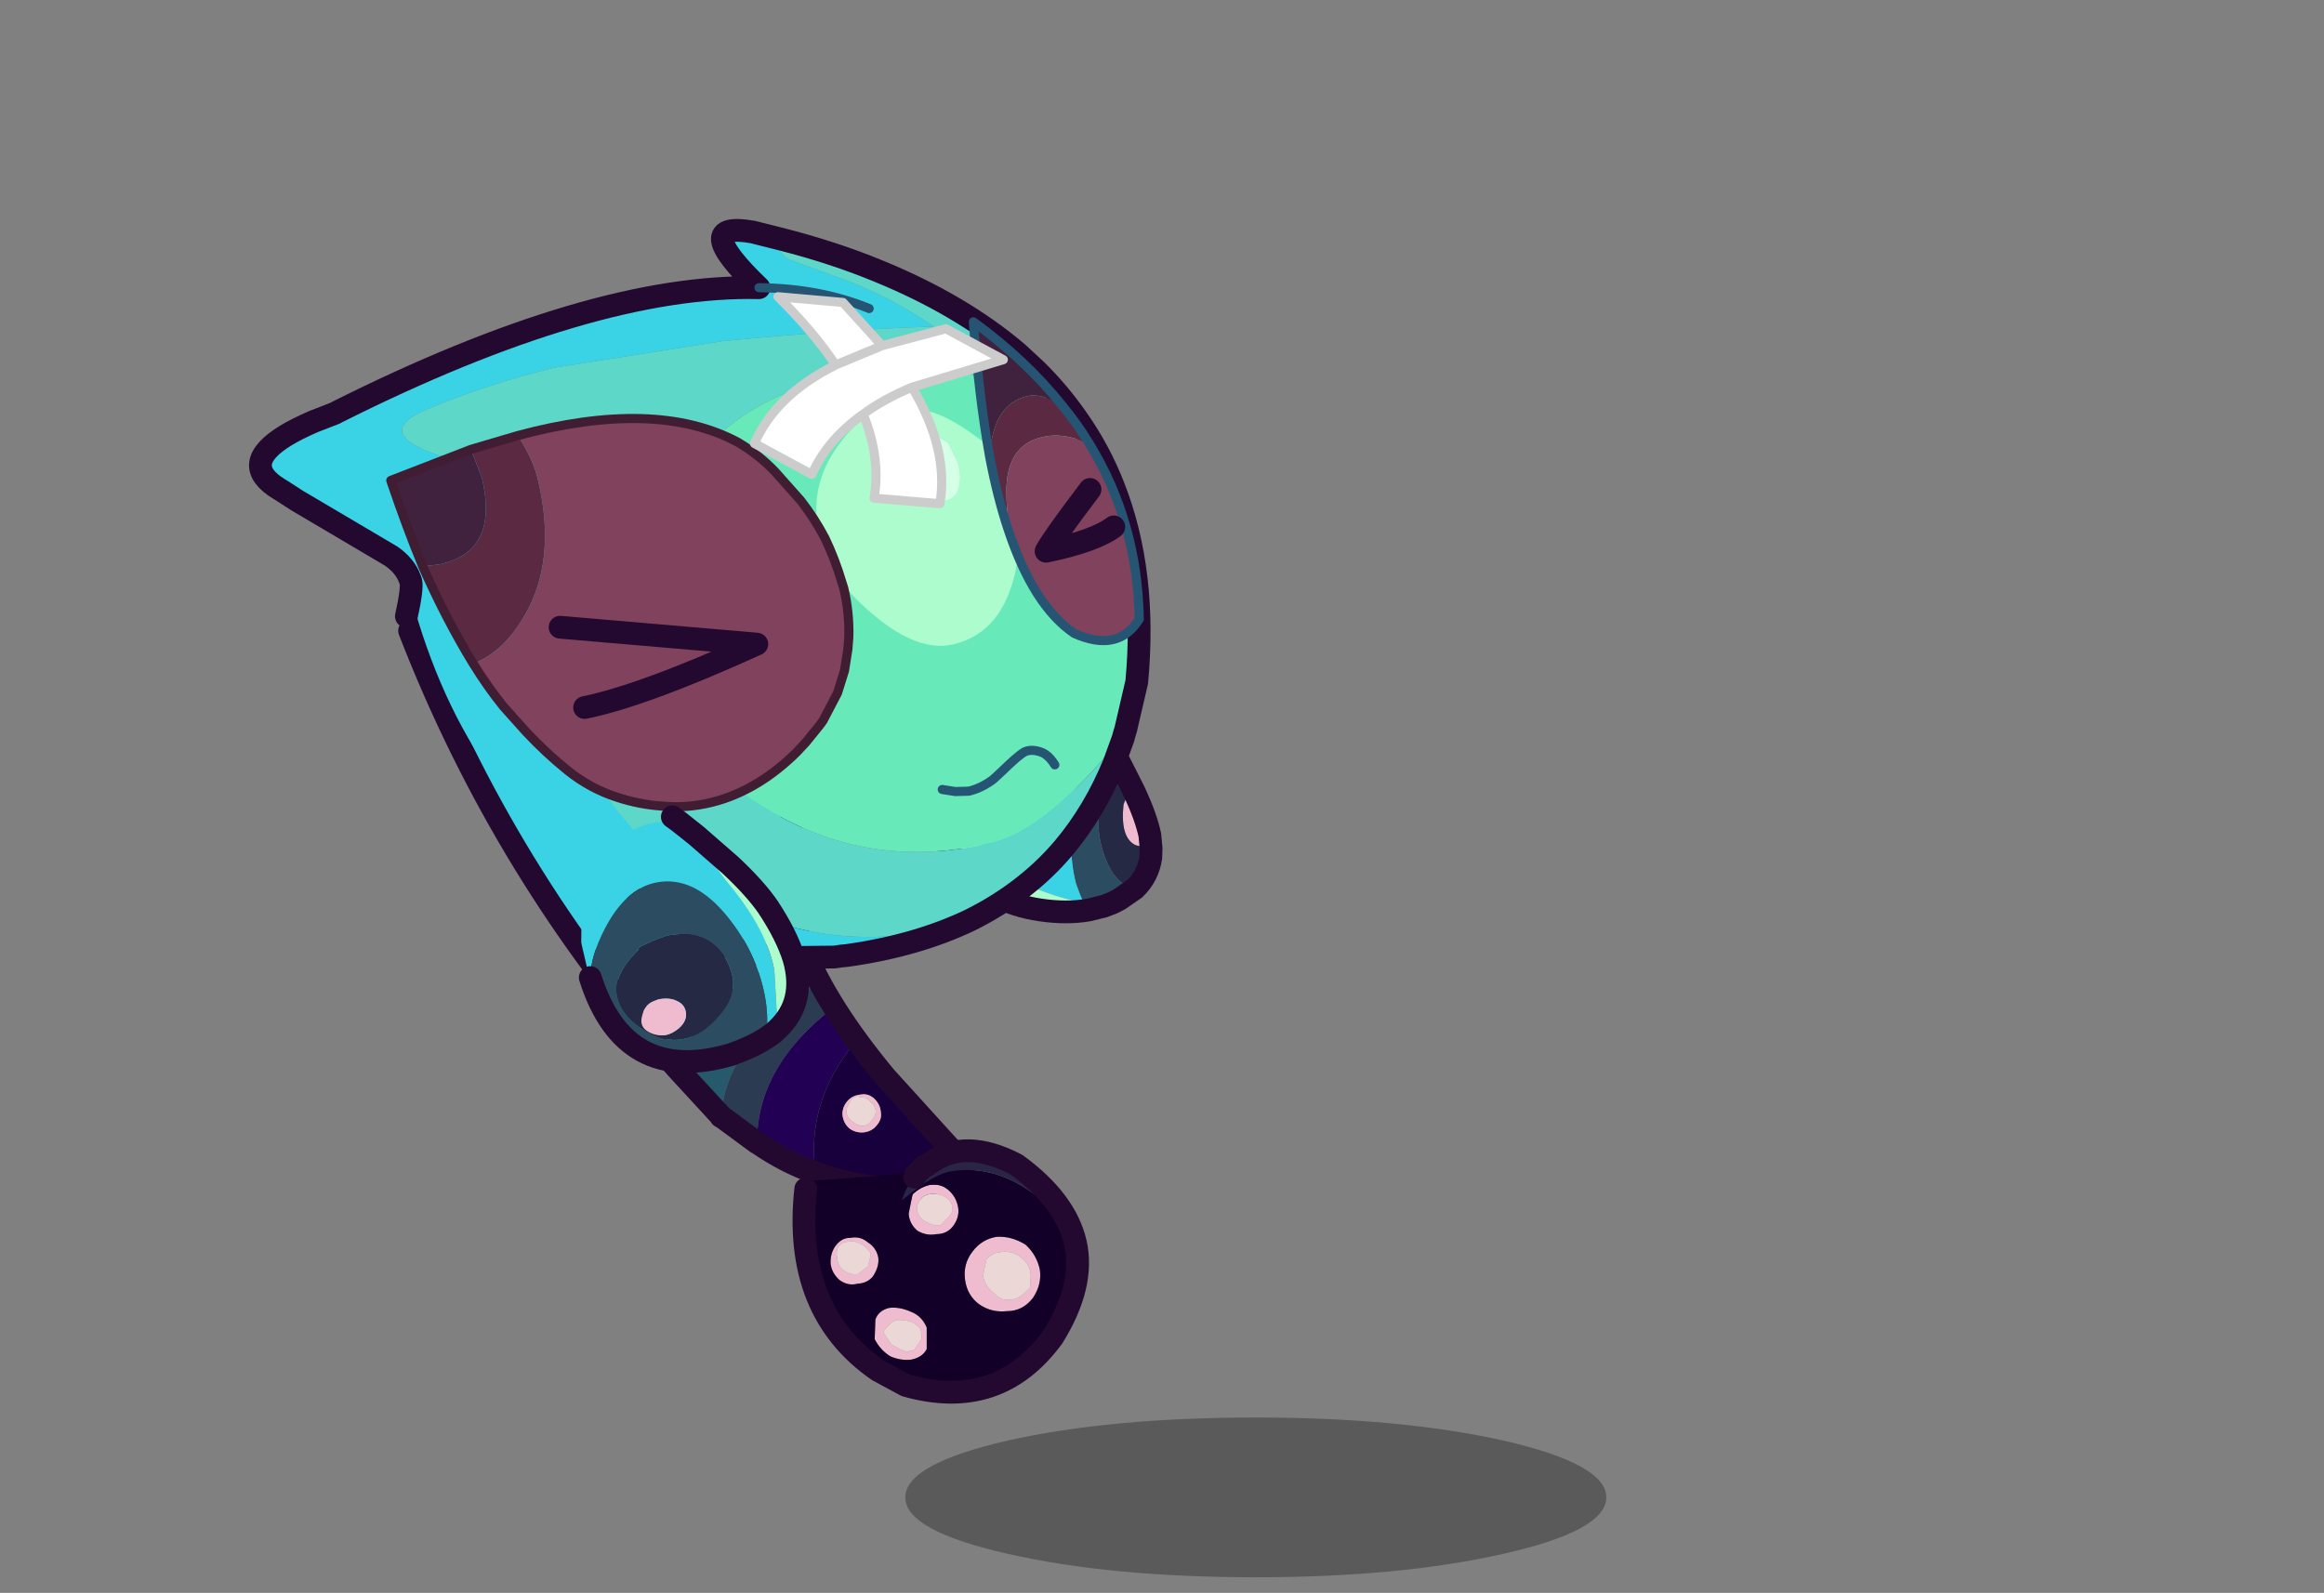 <?xml version="1.0" encoding="UTF-8" standalone="no"?>
<svg xmlns:ffdec="https://www.free-decompiler.com/flash" xmlns:xlink="http://www.w3.org/1999/xlink" ffdec:objectType="frame" height="174.85px" width="255.05px" xmlns="http://www.w3.org/2000/svg">
  <rect width="100%" height="100%" fill="#808080" stroke="none"/>
  <g transform="matrix(1.0, 0.0, 0.0, 1.0, 159.25, 30.25)">
    <use ffdec:characterId="1" height="19.7" transform="matrix(1.019, 0.0, 0.0, 0.89, -59.9, 125.35)" width="75.5" xlink:href="#shape0"/>
    <use ffdec:characterId="84" height="84.1" transform="matrix(0.127, -0.992, 0.992, 0.127, -125.286, 114.964)" width="105.6" xlink:href="#shape1"/>
    <use ffdec:characterId="3" height="25.15" transform="matrix(0.989, 0.144, -0.144, 0.989, -55.806, 43.934)" width="26.75" xlink:href="#shape2"/>
    <use ffdec:characterId="37" height="83.15" transform="matrix(0.973, -0.229, 0.229, 0.973, -135.252, 7.021)" width="93.55" xlink:href="#shape3"/>
    <use ffdec:characterId="38" height="3.85" transform="matrix(0.973, -0.229, 0.229, 0.973, -56.901, 54.093)" width="13.65" xlink:href="#shape4"/>
    <use ffdec:characterId="39" height="26.6" transform="matrix(0.973, -0.229, 0.229, 0.973, -71.959, 17.244)" width="21.6" xlink:href="#shape5"/>
    <use ffdec:characterId="85" height="53.4" transform="matrix(0.973, -0.229, 0.229, 0.973, -119.231, 12.482)" width="78.45" xlink:href="#shape6"/>
    <use ffdec:characterId="8" height="24.9" transform="matrix(-0.187, -0.982, 0.982, -0.187, -93.349, 89.614)" width="29.45" xlink:href="#shape7"/>
  </g>
  <defs>
    <g id="shape0" transform="matrix(1.0, 0.0, 0.0, 1.0, 0.0, 0.0)">
      <path d="M75.5 9.85 Q75.5 13.95 64.45 16.8 53.3 19.7 37.75 19.7 22.1 19.7 11.0 16.8 0.0 13.95 0.0 9.85 0.0 5.75 11.0 2.85 22.1 0.0 37.75 0.0 53.3 0.0 64.45 2.85 75.5 5.75 75.5 9.85" fill="#000000" fill-opacity="0.298" fill-rule="evenodd" stroke="none"/>
    </g>
    <g id="shape1" transform="matrix(1.0, 0.0, 0.0, 1.0, 7.3, 10.8)">
      <path d="M20.9 31.1 L24.25 25.6 25.45 25.75 Q34.25 27.0 40.3 37.8 38.0 37.15 36.85 40.0 29.45 30.75 20.95 31.1 L20.9 31.1 M20.95 31.1 L25.45 25.75 20.95 31.1" fill="#26596c" fill-rule="evenodd" stroke="none"/>
      <path d="M18.55 35.4 L20.8 31.35 20.9 31.1 20.95 31.1 Q29.45 30.75 36.85 40.0 35.15 39.6 34.35 41.85 26.85 34.3 18.55 35.4 M20.95 31.1 L20.8 31.35 20.95 31.1" fill="#2b3b52" fill-rule="evenodd" stroke="none"/>
      <path d="M16.1 42.2 Q16.8 38.85 18.5 35.55 L18.55 35.4 Q26.85 34.3 34.35 41.85 32.35 42.55 30.7 44.55 23.45 40.15 16.1 42.2" fill="#220154" fill-rule="evenodd" stroke="none"/>
      <path d="M27.45 48.5 L19.35 58.0 Q16.3 56.35 15.8 52.95 14.8 47.5 16.1 42.2 23.45 40.15 30.7 44.55 L30.25 45.15 27.45 48.5 M24.4 44.7 Q23.7 44.2 22.85 44.3 21.9 44.5 21.4 45.25 21.0 45.95 21.15 46.8 21.35 47.7 22.05 48.15 22.85 48.7 23.6 48.45 24.4 48.3 24.95 47.6 25.5 46.85 25.25 46.05 25.05 45.15 24.4 44.7" fill="#17003c" fill-rule="evenodd" stroke="none"/>
      <path d="M25.45 25.75 Q44.2 4.15 69.45 -9.55 87.6 1.7 93.05 9.25 98.8 17.15 96.25 17.3 L93.85 19.9 Q81.75 32.3 67.15 33.05 L65.3 33.45 53.85 34.2 Q43.05 34.4 40.3 37.8 34.25 27.0 25.45 25.75 M67.15 33.05 Q84.85 28.7 93.85 19.9 84.85 28.7 67.15 33.05" fill="#3ad3e5" fill-rule="evenodd" stroke="none"/>
      <path d="M24.55 45.05 L23.6 44.7 Q22.7 44.6 22.25 45.4 21.35 46.8 22.45 47.5 23.8 48.45 24.65 47.1 L24.95 46.65 24.95 46.05 Q25.1 45.45 24.55 45.05 M24.4 44.7 Q25.05 45.15 25.25 46.05 25.5 46.85 24.95 47.6 24.4 48.3 23.6 48.45 22.85 48.7 22.05 48.15 21.35 47.7 21.15 46.8 21.0 45.95 21.4 45.25 21.9 44.5 22.85 44.3 23.7 44.2 24.4 44.7" fill="#efbccf" fill-rule="evenodd" stroke="none"/>
      <path d="M24.55 45.05 Q25.1 45.45 24.95 46.05 L24.95 46.65 24.65 47.1 Q23.8 48.45 22.45 47.5 21.35 46.8 22.25 45.4 22.7 44.6 23.6 44.7 L24.55 45.05" fill="#ebd7d6" fill-rule="evenodd" stroke="none"/>
      <path d="M25.45 25.75 Q44.2 4.15 69.45 -9.55 87.6 1.7 93.05 9.25 98.8 17.15 96.25 17.3 L93.85 19.9 Q84.85 28.7 67.15 33.05 L65.3 33.45 Q59.1 34.7 50.35 34.75 45.6 34.8 40.3 37.8 34.25 41.2 27.45 48.5 L19.35 58.0 Q16.3 56.35 15.8 52.95 14.8 47.5 16.1 42.2 16.8 38.85 18.5 35.55 L18.55 35.4 20.8 31.35 20.9 31.1 M20.8 31.35 L20.95 31.1 25.45 25.75" fill="none" stroke="#230930" stroke-linecap="round" stroke-linejoin="round" stroke-width="2.5"/>
      <path d="M4.6 48.3 Q4.2 47.3 4.75 46.3 5.4 45.35 6.4 45.1 7.45 44.9 8.35 45.35 9.4 45.9 9.5 46.9 9.85 47.95 9.25 48.85 8.8 49.85 7.75 50.2 6.8 50.45 5.65 49.9 4.8 49.4 4.6 48.3 M7.2 45.7 Q6.35 45.9 6.0 46.4 5.4 47.2 5.65 48.2 L5.65 48.25 6.4 48.95 6.6 49.2 7.9 49.35 Q8.25 49.4 8.8 48.5 9.3 47.6 9.1 46.9 8.8 45.25 7.2 45.7 M11.2 54.1 Q11.85 53.1 12.95 52.9 L15.1 53.05 Q16.0 53.8 16.35 54.75 16.7 55.95 16.1 56.85 15.45 57.85 14.3 58.2 13.25 58.5 12.2 57.9 11.25 57.35 11.1 56.2 10.75 55.15 11.2 54.1 M13.3 53.8 Q12.45 54.2 12.25 55.05 11.85 56.15 12.2 56.6 L13.2 57.35 Q13.9 57.75 14.05 57.6 14.95 57.45 15.25 56.7 15.6 55.85 15.35 54.85 15.15 54.25 14.75 54.05 14.05 53.55 13.3 53.8 M1.2 53.1 Q1.0 52.6 0.4 52.2 -0.1 51.8 -0.35 51.8 L-1.55 52.85 -1.95 53.9 -2.15 54.7 -2.05 54.75 -1.95 55.15 -1.75 55.45 Q-1.6 55.5 -1.2 55.7 -0.45 56.25 0.2 55.9 0.7 55.85 1.05 55.1 1.4 54.3 1.2 53.1 M6.55 59.95 Q8.25 59.5 9.75 60.4 11.2 61.25 11.65 62.8 11.95 64.4 11.2 66.05 10.25 67.4 8.7 67.95 7.1 68.4 5.5 67.6 3.9 66.65 3.7 64.95 3.3 63.3 4.05 61.85 4.85 60.4 6.55 59.95 M0.95 50.75 Q1.95 50.95 2.4 52.05 2.7 53.15 2.3 54.5 2.0 55.75 0.8 56.45 L-1.55 56.75 Q-2.5 56.4 -2.9 55.25 -3.2 54.15 -2.85 52.9 -2.3 51.7 -1.2 50.95 L0.95 50.75 M5.05 65.4 Q5.25 66.2 6.6 67.15 L7.9 67.05 Q9.05 66.85 9.7 65.8 10.45 64.65 10.0 63.3 9.8 62.5 9.05 62.0 L7.2 61.85 Q6.05 62.25 5.5 63.25 4.65 64.25 5.05 65.4" fill="#efbccf" fill-rule="evenodd" stroke="none"/>
      <path d="M7.2 45.7 Q8.8 45.25 9.1 46.9 9.3 47.6 8.8 48.5 8.25 49.4 7.9 49.35 L6.6 49.2 6.4 48.95 5.65 48.25 5.65 48.2 Q5.4 47.2 6.0 46.4 6.35 45.9 7.2 45.7 M13.3 53.8 Q14.05 53.55 14.75 54.05 15.15 54.25 15.35 54.85 15.6 55.85 15.25 56.7 14.95 57.45 14.05 57.6 13.9 57.75 13.2 57.35 L12.2 56.6 Q11.85 56.15 12.25 55.05 12.45 54.2 13.3 53.8 M1.2 53.1 Q1.4 54.3 1.05 55.1 0.7 55.85 0.2 55.9 -0.45 56.25 -1.2 55.7 -1.6 55.5 -1.75 55.45 L-1.95 55.15 -2.05 54.75 -2.15 54.7 -1.95 53.9 -1.55 52.85 -0.35 51.8 Q-0.1 51.8 0.4 52.2 1.0 52.6 1.2 53.1 M5.05 65.4 Q4.65 64.25 5.5 63.25 6.05 62.25 7.2 61.85 L9.05 62.0 Q9.8 62.5 10.0 63.3 10.45 64.65 9.7 65.8 9.05 66.85 7.9 67.05 L6.6 67.15 Q5.25 66.2 5.05 65.4" fill="#ebd7d6" fill-rule="evenodd" stroke="none"/>
      <path d="M4.6 48.3 Q4.8 49.4 5.65 49.9 6.8 50.45 7.75 50.2 8.8 49.85 9.25 48.85 9.85 47.95 9.5 46.9 9.4 45.9 8.35 45.35 7.45 44.9 6.4 45.1 5.4 45.35 4.75 46.3 4.2 47.3 4.6 48.3 M14.2 41.35 Q15.2 41.0 15.4 43.0 L16.7 49.4 17.7 53.05 17.0 53.05 Q15.6 52.15 14.35 52.0 L15.7 53.35 Q17.8 55.5 18.2 57.1 19.5 61.7 16.65 66.6 14.75 69.95 12.1 71.45 7.6 73.1 1.5 70.3 -7.35 65.4 -5.8 55.0 L-4.55 51.75 Q0.7 41.6 14.2 41.35 M11.2 54.1 Q10.75 55.15 11.1 56.2 11.25 57.35 12.2 57.9 13.25 58.5 14.3 58.2 15.45 57.85 16.1 56.85 16.7 55.95 16.35 54.75 16.0 53.8 15.1 53.05 L12.95 52.9 Q11.85 53.1 11.2 54.1 M0.95 50.75 L-1.2 50.95 Q-2.3 51.7 -2.85 52.9 -3.2 54.15 -2.9 55.25 -2.5 56.4 -1.55 56.75 L0.8 56.45 Q2.0 55.75 2.3 54.5 2.7 53.15 2.4 52.05 1.95 50.95 0.95 50.75 M6.55 59.95 Q4.85 60.4 4.05 61.85 3.3 63.3 3.7 64.95 3.9 66.65 5.5 67.6 7.1 68.4 8.7 67.95 10.25 67.4 11.2 66.05 11.95 64.4 11.65 62.8 11.2 61.25 9.75 60.4 8.25 59.5 6.55 59.95" fill="#130029" fill-rule="evenodd" stroke="none"/>
      <path d="M17.0 53.05 L17.25 53.1 18.3 53.9 17.75 54.3 18.4 54.15 18.9 54.7 Q21.9 58.05 19.85 63.75 L19.75 64.0 Q16.55 69.8 12.1 71.45 14.75 69.95 16.65 66.6 19.5 61.7 18.2 57.1 17.8 55.5 15.7 53.35 L14.35 52.0 Q15.6 52.15 17.0 53.05" fill="#2a2446" fill-rule="evenodd" stroke="none"/>
      <path d="M17.0 53.05 L17.25 53.1 18.3 53.9 18.4 54.15 18.9 54.7 Q21.9 58.05 19.85 63.75 L19.75 64.0 Q16.55 69.8 12.1 71.45 7.6 73.1 1.5 70.3 -7.35 65.4 -5.8 55.0 L-4.55 51.75 Q0.7 41.6 14.2 41.35" fill="none" stroke="#230930" stroke-linecap="round" stroke-linejoin="round" stroke-width="2.5"/>
    </g>
    <g id="shape2" transform="matrix(1.0, 0.0, 0.0, 1.0, 1.25, 1.25)">
      <path d="M24.15 14.3 L22.4 14.1 Q20.6 13.55 20.45 9.9 20.6 8.85 21.4 8.3 L21.5 8.45 Q23.1 10.9 23.8 12.8 L24.15 14.25 24.15 14.3" fill="#efbccf" fill-rule="evenodd" stroke="none"/>
      <path d="M21.4 8.3 Q20.6 8.85 20.45 9.9 20.6 13.55 22.4 14.1 L24.15 14.3 24.25 15.2 Q24.25 17.25 23.0 18.85 20.9 18.75 19.35 16.05 17.75 13.3 17.75 9.5 17.75 6.55 17.9 6.25 18.1 5.75 19.25 5.25 L20.0 6.3 21.4 8.3" fill="#252944" fill-rule="evenodd" stroke="none"/>
      <path d="M19.25 5.25 Q18.1 5.75 17.9 6.25 17.75 6.55 17.75 9.5 17.75 13.3 19.35 16.05 20.9 18.75 23.0 18.85 L21.5 20.25 20.8 20.75 19.9 21.25 18.3 21.9 17.65 21.2 17.1 20.25 16.55 19.25 Q15.0 15.6 15.0 9.9 15.0 6.05 15.9 4.35 16.35 3.5 17.15 3.05 L18.65 4.55 19.25 5.25" fill="#2c4c61" fill-rule="evenodd" stroke="none"/>
      <path d="M5.6 1.35 Q6.35 0.85 7.2 0.55 L12.5 0.25 Q13.5 0.55 14.35 1.05 L15.85 2.0 17.15 3.05 Q16.35 3.5 15.9 4.35 15.0 6.05 15.0 9.9 15.0 15.6 16.55 19.25 L17.1 20.25 17.65 21.2 Q10.35 20.75 6.65 17.65 2.7 14.3 2.7 7.55 2.7 6.4 4.45 3.2 L5.6 1.35" fill="#3ad3e5" fill-rule="evenodd" stroke="none"/>
      <path d="M18.3 21.9 Q16.0 22.65 13.1 22.65 7.5 22.65 3.8 19.3 0.0 15.9 0.0 10.65 0.0 7.6 2.15 4.55 L2.5 4.1 Q3.85 2.4 5.6 1.35 L4.45 3.2 Q2.7 6.4 2.7 7.55 2.7 14.3 6.65 17.65 10.35 20.75 17.65 21.2 L18.3 21.9" fill="#adfccd" fill-rule="evenodd" stroke="none"/>
      <path d="M21.4 8.3 L20.0 6.3 19.25 5.25 18.65 4.55 17.15 3.05 15.85 2.0 14.35 1.05 Q13.5 0.55 12.5 0.25 L7.2 0.55 Q6.35 0.85 5.6 1.35 3.85 2.4 2.5 4.1 L2.15 4.55 Q0.0 7.6 0.0 10.65 0.0 15.9 3.8 19.3 7.5 22.65 13.1 22.65 16.0 22.65 18.3 21.9 L19.9 21.25 20.8 20.75 21.5 20.25 23.0 18.85 Q24.25 17.25 24.25 15.2 L24.15 14.3 24.15 14.25 23.8 12.8 Q23.1 10.9 21.5 8.45 L21.4 8.3 Z" fill="none" stroke="#230930" stroke-linecap="round" stroke-linejoin="round" stroke-width="2.5"/>
    </g>
    <g id="shape3" transform="matrix(1.0, 0.0, 0.0, 1.0, 1.25, 1.25)">
      <path d="M88.45 28.7 Q90.1 32.75 90.7 37.1 92.1 47.0 88.25 58.45 L85.9 63.2 Q83.4 65.55 80.15 67.6 73.3 72.0 68.65 72.0 55.05 72.0 45.65 62.85 36.9 54.5 36.9 44.2 36.9 33.35 44.05 25.95 51.4 18.4 62.7 18.4 78.85 18.4 88.45 28.7" fill="#67e9b9" fill-rule="evenodd" stroke="none"/>
      <path d="M61.45 2.2 Q66.7 4.95 70.95 8.0 78.95 13.7 83.8 20.3 L85.35 22.6 Q87.2 25.55 88.45 28.7 78.85 18.4 62.7 18.4 51.4 18.4 44.05 25.95 36.9 33.35 36.9 44.2 36.9 54.5 45.65 62.85 55.05 72.0 68.65 72.0 73.3 72.0 80.15 67.6 83.4 65.55 85.9 63.2 L85.5 63.9 85.4 64.1 83.8 66.55 Q80.45 71.25 76.2 74.4 73.9 76.1 71.25 77.35 68.1 78.85 64.5 79.7 L61.7 79.9 Q48.95 79.9 39.65 72.2 L35.7 68.4 Q31.35 63.65 28.9 57.8 26.6 52.2 26.6 47.2 26.6 41.85 29.85 37.1 L30.55 36.15 33.3 32.95 Q34.5 31.45 34.5 30.7 34.5 29.6 33.6 28.35 L31.55 25.8 Q28.55 21.95 20.4 17.3 12.25 12.6 19.3 11.45 26.4 10.25 33.9 10.2 L52.6 11.6 Q65.65 13.35 75.5 15.35 71.4 10.85 66.6 7.75 L61.8 4.6 Q60.9 3.85 60.9 2.95 L61.3 2.35 61.45 2.2" fill="#5dd7c8" fill-rule="evenodd" stroke="none"/>
      <path d="M64.5 79.7 Q58.15 81.1 50.45 80.4 L49.7 80.3 49.05 80.25 44.15 79.15 Q40.2 78.15 37.2 75.9 L32.85 72.2 32.55 71.8 29.5 69.2 Q14.1 56.6 12.9 32.4 L11.85 33.05 Q13.2 30.25 13.2 29.45 L13.15 29.05 Q12.95 27.6 11.75 26.25 L3.1 17.95 1.8 16.6 1.45 16.25 Q-2.25 12.6 3.5 10.7 4.9 10.25 6.85 9.9 L9.35 9.55 9.5 9.5 Q40.1 2.2 57.8 6.8 52.0 -2.15 58.55 0.7 L61.45 2.2 61.3 2.35 60.9 2.95 Q60.9 3.85 61.8 4.6 L66.6 7.75 Q71.4 10.85 75.5 15.35 65.65 13.35 52.6 11.6 L33.9 10.2 Q26.4 10.25 19.3 11.45 12.25 12.6 20.4 17.3 28.55 21.95 31.55 25.8 L33.6 28.35 Q34.5 29.6 34.5 30.7 34.5 31.45 33.3 32.95 L30.55 36.15 29.85 37.1 Q26.6 41.85 26.6 47.2 26.6 52.2 28.9 57.8 31.35 63.65 35.7 68.4 L39.65 72.2 Q48.95 79.9 61.7 79.9 L64.5 79.7 M69.05 11.8 Q64.3 8.4 57.8 6.8 64.3 8.4 69.05 11.8" fill="#3ad3e5" fill-rule="evenodd" stroke="none"/>
      <path d="M61.45 2.2 Q66.7 4.95 70.95 8.0 78.95 13.7 83.8 20.3 L85.35 22.6 Q87.2 25.55 88.45 28.7 90.1 32.75 90.7 37.1 92.1 47.0 88.25 58.45 L85.9 63.2 85.5 63.9 85.4 64.1 83.8 66.55 Q80.45 71.25 76.2 74.4 73.9 76.1 71.25 77.35 68.1 78.85 64.5 79.7 58.15 81.1 50.45 80.4 L49.7 80.3 49.05 80.25 44.15 79.15 Q40.2 78.15 37.2 75.9 L32.85 72.2 32.55 71.8 29.5 69.2 M11.85 33.05 Q13.2 30.25 13.2 29.45 L13.15 29.05 Q12.95 27.6 11.75 26.25 L3.1 17.95 1.8 16.6 1.45 16.25 Q-2.25 12.6 3.5 10.7 4.9 10.25 6.85 9.9 L9.35 9.55 9.5 9.5 Q40.1 2.2 57.8 6.8 52.0 -2.15 58.55 0.7 L61.45 2.2" fill="none" stroke="#230930" stroke-linecap="round" stroke-linejoin="round" stroke-width="2.5"/>
      <path d="M57.8 6.8 Q64.3 8.4 69.05 11.8" fill="none" stroke="#265573" stroke-linecap="round" stroke-linejoin="round" stroke-width="1.0"/>
    </g>
    <g id="shape4" transform="matrix(1.0, 0.0, 0.0, 1.0, -64.25, -62.6)">
      <path d="M77.4 65.3 Q76.95 63.95 76.1 63.5 75.25 63.0 74.5 63.15 73.75 63.35 71.6 64.65 L70.45 65.3 Q68.95 65.95 67.55 65.95 L66.1 65.65 64.75 65.1" fill="none" stroke="#265573" stroke-linecap="round" stroke-linejoin="round" stroke-width="1.0"/>
    </g>
    <g id="shape5" transform="matrix(1.0, 0.0, 0.0, 1.0, -58.05, -23.25)">
      <path d="M73.35 24.6 Q75.25 25.75 77.9 28.95 79.3 31.7 79.55 35.05 80.05 40.35 77.45 44.8 74.55 49.85 69.6 49.85 65.7 49.85 61.9 44.8 58.45 40.25 58.1 36.25 57.55 30.2 61.7 26.25 64.85 23.25 67.2 23.25 71.1 23.25 73.35 24.6 M74.0 28.05 L72.55 26.6 Q71.85 26.25 71.0 26.25 69.35 26.25 68.85 27.25 68.4 28.05 68.6 30.0 69.0 34.3 72.5 34.3 73.8 34.3 74.35 32.75 74.75 31.7 74.65 30.5 L74.15 28.3 74.0 28.05" fill="#adfccd" fill-rule="evenodd" stroke="none"/>
      <path d="M74.0 28.05 L74.15 28.3 74.65 30.5 Q74.75 31.7 74.35 32.75 73.8 34.3 72.5 34.3 69.0 34.3 68.6 30.0 68.4 28.05 68.85 27.25 69.35 26.25 71.0 26.25 71.85 26.25 72.55 26.6 L74.0 28.05" fill="#d5ffe6" fill-rule="evenodd" stroke="none"/>
    </g>
    <g id="shape6" transform="matrix(1.0, 0.0, 0.0, 1.0, -13.1, -7.75)">
      <path d="M89.2 31.85 Q86.8 29.9 84.3 29.9 80.7 29.9 79.4 33.8 78.95 35.15 78.35 39.0 78.0 35.25 78.2 30.65 78.75 28.85 79.45 27.75 81.05 25.15 83.75 25.15 85.3 25.15 87.2 26.95 88.4 29.35 89.2 31.85" fill="#5b2a42" fill-rule="evenodd" stroke="none"/>
      <path d="M87.2 26.95 Q85.3 25.15 83.75 25.15 81.05 25.15 79.45 27.75 78.75 28.85 78.2 30.65 78.55 24.1 79.85 15.85 84.5 21.25 87.2 26.95" fill="#40223e" fill-rule="evenodd" stroke="none"/>
      <path d="M78.35 39.0 Q78.95 35.15 79.4 33.8 80.7 29.9 84.3 29.9 86.8 29.9 89.2 31.85 92.35 41.45 90.1 51.8 87.0 54.9 82.8 51.7 79.15 47.75 78.35 39.0" fill="#81425d" fill-rule="evenodd" stroke="none"/>
      <path d="M89.2 31.85 Q88.4 29.35 87.2 26.95 84.5 21.25 79.85 15.85 78.55 24.1 78.2 30.65 78.0 35.25 78.35 39.0 79.15 47.75 82.8 51.7 87.0 54.9 90.1 51.8 92.35 41.45 89.2 31.85 Z" fill="none" stroke="#265573" stroke-linecap="round" stroke-linejoin="round" stroke-width="1.0"/>
      <path d="M88.1 36.7 Q82.85 41.05 81.85 42.2 87.3 42.35 89.7 41.3" fill="none" stroke="#230930" stroke-linecap="round" stroke-linejoin="round" stroke-width="2.5"/>
      <path d="M28.3 16.55 Q43.95 16.05 51.6 22.75 53.55 24.6 54.9 26.9 L56.9 30.6 Q57.95 32.9 58.55 35.25 59.1 37.75 59.25 40.4 L59.3 41.05 Q59.3 43.85 58.6 46.45 L58.2 47.7 57.3 49.9 56.0 52.1 53.75 54.7 53.35 55.05 51.35 56.6 50.15 57.4 Q45.4 60.3 40.65 60.6 37.45 60.8 34.45 59.8 32.0 59.05 29.8 57.7 27.15 56.1 25.2 53.6 23.3 51.15 21.75 48.45 L19.95 45.15 Q18.75 42.65 17.8 39.8 21.35 39.35 24.6 35.85 29.35 30.75 29.35 21.8 29.35 19.4 28.3 16.55" fill="#81425d" fill-rule="evenodd" stroke="none"/>
      <path d="M17.8 39.8 Q16.05 34.5 14.85 28.15 L16.85 28.35 Q19.85 28.35 21.4 26.75 23.4 24.75 23.4 20.2 L22.95 16.85 28.3 16.55 Q29.35 19.4 29.35 21.8 29.35 30.75 24.6 35.85 21.35 39.35 17.8 39.8" fill="#5b2a42" fill-rule="evenodd" stroke="none"/>
      <path d="M14.85 28.15 Q14.1 23.45 13.6 18.15 L22.95 16.85 23.4 20.2 Q23.4 24.75 21.4 26.75 19.85 28.35 16.85 28.35 L14.85 28.15" fill="#40223e" fill-rule="evenodd" stroke="none"/>
      <path d="M28.3 16.55 Q43.95 16.05 51.6 22.75 53.55 24.6 54.9 26.9 L56.9 30.6 Q57.95 32.9 58.55 35.25 59.1 37.75 59.25 40.4 L59.3 41.05 Q59.3 43.85 58.6 46.45 L58.2 47.7 57.3 49.9 56.0 52.1 53.75 54.7 53.35 55.05 51.35 56.6 50.15 57.4 Q45.4 60.3 40.65 60.6 37.45 60.8 34.45 59.8 32.0 59.05 29.8 57.7 27.15 56.1 25.2 53.6 23.3 51.15 21.75 48.45 L19.95 45.15 Q18.75 42.65 17.8 39.8 16.05 34.5 14.85 28.15 14.1 23.45 13.6 18.15 L22.95 16.85 28.3 16.55 Z" fill="none" stroke="#411d33" stroke-linecap="round" stroke-linejoin="round" stroke-width="1.0"/>
      <path d="M28.6 47.3 Q35.2 47.5 48.6 44.85 L28.0 38.1" fill="none" stroke="#230930" stroke-linecap="round" stroke-linejoin="round" stroke-width="2.5"/>
      <path d="M69.5 16.1 L64.05 17.0 69.5 16.1 76.75 15.9 82.1 20.65 71.65 21.3 Q74.05 28.85 71.7 34.45 L64.8 32.2 Q66.55 28.1 65.75 22.95 61.3 24.75 58.75 28.1 L53.4 23.35 Q56.85 18.7 64.05 17.0 62.5 12.85 59.6 8.25 L66.4 10.5 69.5 16.1 M71.65 21.3 Q68.3 21.85 65.75 22.95 68.3 21.85 71.65 21.3" fill="#ffffff" fill-rule="evenodd" stroke="none"/>
      <path d="M64.05 17.0 L69.5 16.1 66.4 10.5 59.6 8.25 Q62.5 12.85 64.05 17.0 56.85 18.7 53.4 23.35 L58.75 28.1 Q61.3 24.75 65.75 22.95 68.3 21.85 71.65 21.3 L82.1 20.65 76.75 15.9 69.5 16.1 M71.65 21.3 Q74.05 28.85 71.7 34.45 L64.8 32.2 Q66.55 28.1 65.75 22.95" fill="none" stroke="#cccccc" stroke-linecap="round" stroke-linejoin="round" stroke-width="1.0"/>
    </g>
    <g id="shape7" transform="matrix(1.0, 0.0, 0.0, 1.0, 1.25, 1.0)">
      <path d="M11.3 0.25 L12.45 0.1 14.95 0.0 15.3 0.0 18.5 0.65 Q21.7 1.25 24.65 4.9 27.65 8.55 26.25 13.05 L24.45 14.6 Q22.05 15.25 18.3 17.25 12.8 20.25 8.3 20.25 L1.9 19.4 1.55 18.85 1.15 17.95 Q3.35 18.7 5.7 18.7 10.6 18.7 15.05 16.3 20.2 13.55 20.2 9.35 20.2 5.9 16.25 2.8 13.55 0.7 11.3 0.25" fill="#3ad3e5" fill-rule="evenodd" stroke="none"/>
      <path d="M1.9 19.4 L8.3 20.25 Q12.8 20.25 18.3 17.25 22.05 15.25 24.45 14.6 L20.5 17.7 Q17.55 19.85 15.3 20.85 11.85 22.3 9.15 22.6 4.25 23.05 1.9 19.4" fill="#adfccd" fill-rule="evenodd" stroke="none"/>
      <path d="M11.3 0.25 Q13.55 0.7 16.25 2.8 20.2 5.9 20.2 9.35 20.2 13.55 15.05 16.3 10.6 18.7 5.7 18.7 3.35 18.7 1.15 17.95 0.45 16.2 0.1 13.8 -1.05 1.7 11.3 0.25 M13.45 6.05 L13.25 5.75 13.4 6.15 Q11.2 2.8 8.9 2.8 6.65 2.8 4.75 4.8 2.75 6.8 2.75 9.0 2.75 11.2 4.55 13.4 6.3 15.65 8.55 15.6 10.8 15.5 12.25 14.3 14.25 12.7 14.25 9.35 L14.0 7.85 13.6 6.25 13.45 6.05" fill="#2c4c61" fill-rule="evenodd" stroke="none"/>
      <path d="M13.45 6.05 L13.6 6.25 14.0 7.85 14.25 9.35 Q14.25 12.7 12.25 14.3 10.8 15.5 8.55 15.6 6.3 15.65 4.55 13.4 2.75 11.2 2.75 9.0 2.75 6.8 4.75 4.8 6.65 2.8 8.9 2.8 11.2 2.8 13.4 6.15 L13.25 5.75 13.45 6.05 M3.55 7.25 Q3.55 7.9 4.0 8.75 4.65 9.85 5.65 9.85 6.5 9.85 7.0 9.1 7.55 8.4 7.55 7.15 L7.45 6.6 Q7.25 5.55 6.1 5.05 5.0 4.5 4.25 5.4 3.55 6.25 3.55 7.25" fill="#252944" fill-rule="evenodd" stroke="none"/>
      <path d="M3.55 7.25 Q3.55 6.25 4.25 5.4 5.0 4.5 6.1 5.05 7.25 5.55 7.45 6.6 L7.55 7.15 Q7.55 8.4 7.0 9.1 6.5 9.85 5.65 9.85 4.65 9.85 4.0 8.75 3.55 7.9 3.55 7.25" fill="#efbccf" fill-rule="evenodd" stroke="none"/>
      <path d="M1.15 17.95 L1.55 18.85 1.9 19.4 Q4.25 23.05 9.15 22.6 11.85 22.3 15.3 20.85 17.55 19.85 20.5 17.7 L24.45 14.6 26.25 13.05 26.95 12.4 M11.3 0.25 Q-1.05 1.7 0.1 13.8 0.45 16.2 1.15 17.95" fill="none" stroke="#230930" stroke-linecap="round" stroke-linejoin="round" stroke-width="2.5"/>
    </g>
  </defs>
</svg>
